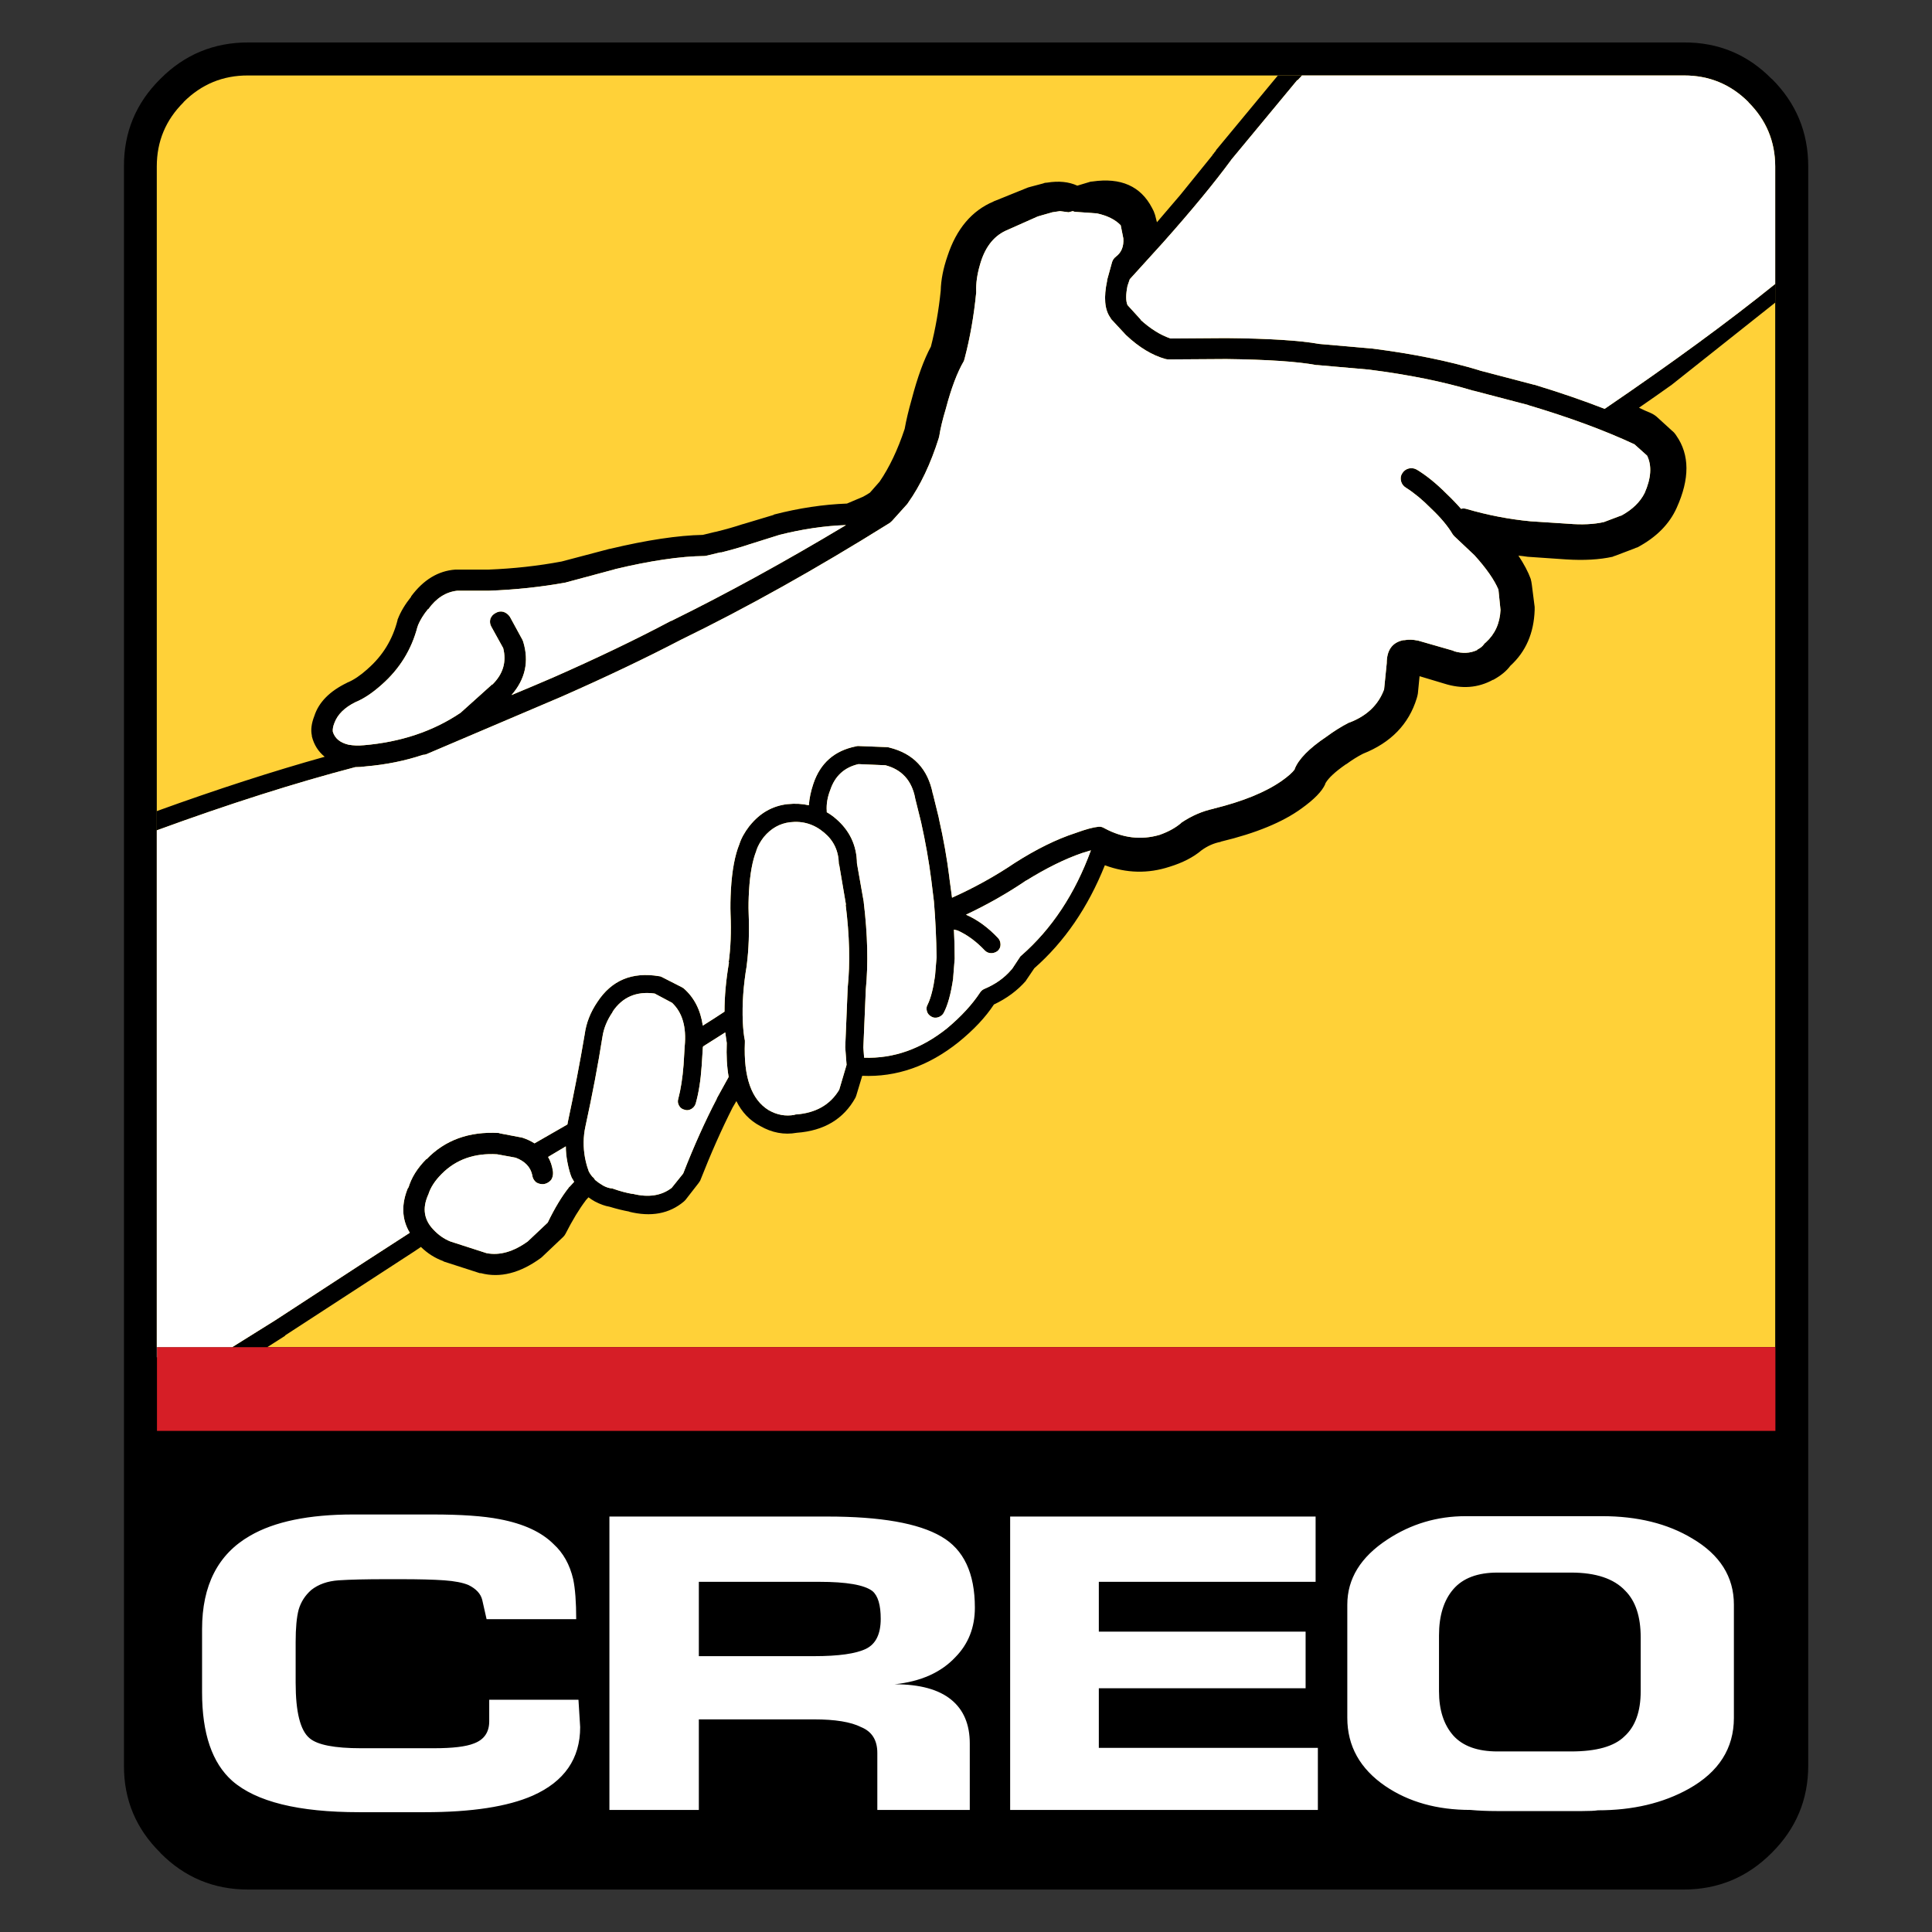 <svg xmlns="http://www.w3.org/2000/svg" xmlns:xlink="http://www.w3.org/1999/xlink" width="100%" height="100%" viewBox="0 0 512 512">
<rect x="0" y="0" width="512" height="512" fill="#333333" stroke="none"/>
<!-- Vectorization by Rodrigo Polo https://github.com/rodrigopolo/logotipos-politicos -->
<defs>
<g id="l5">
<path fill="#000" stroke="none" d=" M 469.5 20.9 Q 459.95 11.2 446.3 11.25 L 65.75 11.25 Q 52.1 11.25 42.5 20.9 32.8 30.5 32.85 44.1 L 32.85 467.9 Q 32.8 481.45 42.5 491 L 42.5 491.05 Q 52.1 500.75 65.75 500.75 L 446.3 500.75 Q 459.9 500.7 469.5 491.05 469.55 491.05 469.55 491 479.2 481.4 479.2 467.9 L 479.2 44.1 Q 479.2 30.5 469.55 20.9 L 469.5 20.9 Z"/>
</g>
<g id="l4">
<path fill="#FFD138" stroke="none" d=" M 470.45 44.1 Q 470.45 34.15 463.35 27.1 L 463.35 27.05 Q 456.25 19.95 446.25 20 L 65.75 20 Q 55.75 19.95 48.65 27.05 L 48.65 27.1 Q 41.55 34.15 41.55 44.1 L 41.55 357 470.45 357 470.45 44.1 Z"/>
</g>
<g id="Layer3_0_FILL">
<path fill="#D61E26" stroke="none" d=" M 436.95 379.2 L 441.15 379.2 450.7 379.2 462.2 379.2 470.5 379.2 470.5 363 470.5 359.7 470.5 357 41.6 357 41.6 379.2 436.95 379.2 Z"/>
</g>
<g id="Layer2_0_FILL">
<path fill="#000" stroke="none" d=" M 470.45 80.2 L 470.45 75.25 Q 452.05 90.1 425.25 108.35 416.8 105.05 406.6 101.95 L 406.5 101.95 392 98.15 392.1 98.15 Q 379.75 94.4 363.45 92.35 L 363.4 92.35 349.65 91.15 Q 341.8 89.75 324.95 89.6 L 310.2 89.7 Q 306.2 88.35 302.2 84.7 L 302.4 84.8 298.8 80.85 Q 298.1 79.2 298.8 75.75 L 299.4 74 308.2 64.3 Q 319.55 51.55 326.3 42.35 L 326.2 42.45 343.85 21.15 343.8 21.35 Q 344.45 20.65 345.05 20 L 338.65 20 322.5 39.5 322.4 39.6 Q 322.2 39.9 322.1 40.1 321.8 40.4 321.6 40.75 321.4 40.85 321.3 41.15 L 312.8 51.65 Q 309.85 55.1 306.6 58.9 L 306.1 56.95 Q 305.8 55.95 305.3 55.1 300.8 46.45 289.5 48.1 289 48.1 288.5 48.3 L 285.5 49.2 Q 282.1 47.65 277.5 48.4 276.9 48.4 276.5 48.6 L 273.1 49.5 Q 272.7 49.6 272.4 49.7 L 263.5 53.3 Q 263.4 53.3 263.3 53.4 254.65 57.05 251.1 67.85 249.4 72.75 249.3 77.05 248.5 84.85 246.7 91.85 243.9 97.05 241.6 105.85 240.35 110.25 239.75 113.65 237 121.95 233.1 127.65 L 230.55 130.55 Q 229.65 131.15 228.7 131.65 L 224.45 133.45 Q 215.05 133.8 205.15 136.35 205.05 136.35 205.05 136.45 L 196.9 138.9 196.85 138.9 Q 193.7 139.95 189.65 140.95 L 189.55 140.95 186.25 141.75 Q 176.35 141.95 161.65 145.45 L 161.55 145.45 148.85 148.8 Q 139.55 150.55 129.45 150.95 L 120.85 150.95 Q 120.75 150.95 120.65 150.95 113.85 151.45 108.95 158.05 L 108.95 158.15 Q 106.55 161.15 105.45 164 105.35 164.1 105.35 164.35 103.4 172.05 97.45 177.25 L 97.35 177.35 Q 94.55 179.85 92.15 180.85 92.05 180.85 91.95 180.95 85.05 184.3 83.3 189.75 82.15 192.7 82.65 194.95 82.65 195.05 82.65 195.15 83.5 198.5 86.05 200.55 65.45 206.3 41.55 214.95 L 41.55 220.05 Q 70.1 209.6 94.15 203.3 95.55 203.3 96.95 203.1 105.05 202.4 112.05 200.05 112.55 200.05 113.05 199.85 126.75 194 148.75 184.65 166.45 176.85 180.45 169.55 206.55 156.85 235.85 138.55 236.1 138.35 236.4 138.05 L 240.45 133.55 Q 240.55 133.35 240.65 133.25 245.55 126.35 248.8 116.05 248.8 115.85 248.9 115.65 249.4 112.45 250.65 108.35 252.8 100.15 255.45 95.65 255.55 95.25 255.65 94.95 257.8 86.75 258.7 77.55 258.7 77.35 258.7 77.15 258.6 74 259.65 70.35 261.5 63.5 266.5 61.15 L 275.05 57.35 278.9 56.25 Q 280.05 56.05 280.9 55.95 L 283.2 56.25 284.3 55.95 Q 284.7 56.15 285.1 56.15 L 290.7 56.55 Q 294.85 57.45 297 59.7 L 297.7 63.2 Q 297.9 66.35 295.8 67.95 294.95 68.6 294.7 69.5 L 293.4 74.2 Q 293.4 74.3 293.4 74.4 292 80.95 294.2 84.1 294.3 84.3 294.5 84.6 L 298.4 88.8 Q 303.6 93.7 308.9 95.15 309.3 95.25 309.75 95.25 L 324.95 95.15 Q 341.4 95.35 348.85 96.75 348.95 96.75 349.15 96.75 L 362.8 97.95 Q 378.55 99.95 390.45 103.55 L 390.55 103.55 405.05 107.35 404.95 107.35 Q 421.4 112.25 433.15 117.75 L 436.5 120.75 Q 438.45 124.75 435.85 130.65 434.05 134.25 429.65 136.65 L 429.55 136.65 425.05 138.35 Q 421.05 139.25 415.65 138.8 L 405.65 138.15 Q 397.1 137.35 388.55 134.85 387.8 134.65 387.2 134.85 385.45 132.85 383.25 130.75 379.25 126.75 375.45 124.45 374.45 123.9 373.35 124.15 372.2 124.45 371.6 125.45 371 126.35 371.3 127.55 371.6 128.65 372.6 129.25 375.9 131.35 379.25 134.75 L 379.35 134.85 Q 383.05 138.35 384.95 141.55 385.15 141.85 385.45 142.15 L 390.75 147.15 Q 395.45 152.35 397.1 156.25 L 397.65 161.65 Q 397.4 166.95 393.75 170.25 393.45 170.45 393.25 170.75 392.7 171.55 391.5 172.15 L 391.5 172.25 Q 388.65 173.6 385.25 172.55 L 385.15 172.45 375.75 169.75 375.65 169.75 Q 373.85 169.35 372.2 169.65 372 169.65 371.9 169.65 367.5 170.55 367.5 175.75 L 366.8 182.7 Q 364.55 188.8 357.7 191.45 357.6 191.45 357.4 191.55 354.55 193 351.5 195.25 344.65 199.85 343.1 203.8 L 343.1 203.9 Q 342.2 205.15 339.65 206.95 333.2 211.45 321.6 214.3 L 321.7 214.3 Q 317.2 215.25 313.1 218 313 218.1 312.9 218.2 310.7 220.05 307.3 221.25 299.95 223.4 292.7 219.5 291.9 219 291.1 219.1 289 219.3 285.05 220.75 277.5 223.2 268.9 228.7 261.2 233.9 252.3 237.9 L 251.6 232.7 251.6 232.6 Q 250.65 224.95 248.8 216.85 L 248.8 216.75 247.2 210.25 247.2 210.35 Q 245.25 200.45 235.65 198.1 235.35 198 235.15 198 L 227.4 197.7 Q 227.1 197.7 226.8 197.8 218.3 199.5 215.55 207.7 214.55 210.65 214.35 213.4 211.7 212.8 208.8 213.1 L 208.7 213.1 Q 202.7 213.8 198.7 218.8 L 198.6 218.9 Q 196.65 221.45 195.95 223.7 194.15 228.1 193.7 235.75 193.5 239.4 193.6 242.2 193.9 249.3 193.1 255.1 L 193.2 255 Q 192 262 192 268.1 189.45 269.8 186.25 271.8 185.35 265.55 181.15 261.9 180.85 261.7 180.65 261.6 L 175.35 258.9 Q 174.95 258.7 174.65 258.7 163.95 256.9 158.3 265.55 155.55 269.6 154.95 274.1 153.1 285.1 150.45 297.5 150.45 297.7 150.35 298 L 141.65 303 Q 140.25 302.1 138.45 301.5 138.1 301.4 137.95 301.4 L 132.45 300.35 Q 132.25 300.25 132.15 300.25 120.35 299.6 113.05 307.2 L 113.05 307.1 Q 109.35 310.8 108.2 314.9 L 108.2 314.6 Q 105.35 321.3 108.6 326.7 102.55 330.55 73 349.85 66.75 353.75 61.55 357 L 70.85 357 Q 73.15 355.55 75.55 354 L 75.55 353.9 109.85 331.6 Q 110.95 330.85 111.55 330.45 114.15 333 117.45 334.2 117.55 334.2 117.55 334.3 L 127.15 337.4 Q 127.25 337.4 127.45 337.4 135.05 339.4 143.3 333.4 143.45 333.3 143.55 333.2 L 149.25 327.8 Q 149.65 327.4 149.85 327 152.65 321.5 155.25 318.1 L 155.05 318.3 155.95 317.3 Q 156.75 317.9 157.65 318.4 159.75 319.5 161.55 319.8 164.35 320.65 166.85 321.1 L 166.65 321.1 Q 175.45 323.3 181.25 318.4 181.45 318.2 181.65 318 L 185.15 313.5 Q 185.35 313.2 185.55 312.9 189.75 302.2 194.15 293.5 L 195.15 291.8 Q 197.3 296.2 201.45 298.4 206.15 301.1 211.15 300.2 222 299.4 226.7 290.9 226.8 290.6 226.9 290.4 L 228.5 285.1 Q 242.1 285.7 254 276.2 260.05 271.3 263.4 266.2 268.5 263.8 271.9 259.9 271.9 259.8 272 259.7 L 274.1 256.6 Q 286.1 246.05 292.8 229.3 301.4 232.5 309.95 229.7 315.15 228.1 318.4 225.35 320.8 223.6 323.5 223.1 323.5 223 323.7 223 337.4 219.7 344.85 214.3 349.95 210.65 351.2 207.8 351.2 207.6 351.3 207.5 352.5 205.45 356.6 202.6 356.7 202.5 356.8 202.5 359.05 200.85 361.2 199.75 372.3 195.35 375.45 185.05 375.65 184.4 375.75 183.8 L 376.2 179.2 382.7 181.15 Q 389.75 183.4 395.65 180.15 L 395.75 180.15 Q 398.75 178.5 400.25 176.45 406.4 170.85 406.7 161.65 406.7 161.25 406.7 160.85 L 405.95 154.95 Q 405.85 154.15 405.65 153.4 404.65 150.65 402.4 147.25 403.55 147.35 404.85 147.55 L 415.05 148.25 Q 422.1 148.7 427.35 147.55 427.75 147.35 428.15 147.25 L 433.15 145.35 Q 433.55 145.15 433.95 145.05 441.45 141.05 444.35 134.55 449.55 123.05 444.25 115.45 443.75 114.65 443.05 114.1 L 439.05 110.45 Q 438.35 109.85 437.45 109.45 435.85 108.8 434.35 108.05 438.85 104.95 443.05 101.95 L 470.45 80.2 M 206.55 141.75 Q 215.65 139.45 224.2 139.15 199.95 153.7 177.9 164.55 L 177.8 164.55 Q 164.05 171.85 146.55 179.55 140.75 182.05 135.55 184.2 141.05 177.9 138.65 170.05 138.55 169.75 138.45 169.55 L 135.15 163.5 Q 134.55 162.55 133.45 162.15 132.35 161.85 131.35 162.45 130.35 162.95 129.95 164 129.65 165.15 130.25 166.15 L 133.35 171.75 Q 134.75 177.25 130.45 181.45 L 130.45 181.35 122.05 188.9 Q 111.15 196.25 96.35 197.5 L 96.25 197.5 Q 94.35 197.7 92.35 197.35 89 196.55 88.2 193.9 88.1 192.9 88.6 191.65 89.85 188.2 94.25 186.05 97.45 184.75 101.15 181.45 108.3 175.15 110.65 166.05 110.65 165.95 110.75 165.95 110.75 165.85 110.75 165.75 111.65 163.6 113.4 161.45 L 113.5 161.45 Q 116.65 157.05 121.15 156.55 L 129.55 156.55 Q 140.25 156.15 150.05 154.35 150.15 154.25 150.35 154.25 L 163 150.85 162.9 150.85 Q 177.15 147.45 186.65 147.35 186.95 147.35 187.3 147.25 L 191.05 146.35 190.95 146.45 Q 195.35 145.35 198.6 144.25 L 206.55 141.75 M 155.05 306.9 Q 154.25 302.6 155.15 298.5 157.9 285.9 159.65 274.8 160.15 271.4 162.35 268.2 L 162.35 268.1 Q 166.25 262.3 173.5 263.3 L 178.1 265.75 Q 182.2 269.6 181.45 277.3 L 181.15 282.2 Q 180.75 287.4 179.75 291.2 179.45 292.1 179.95 293 180.45 293.9 181.45 294.1 182.3 294.4 183.2 293.9 184.05 293.4 184.35 292.5 185.55 288.3 185.95 282.5 L 186.25 277.8 186.25 277.7 Q 186.25 277.5 186.35 277.3 189.55 275.3 192.2 273.6 192.4 275.2 192.6 276.4 192.4 281.4 193.1 285.4 L 189.95 291.1 189.95 291.2 Q 185.35 300 181.05 311 L 178 314.8 Q 173.95 317.9 167.8 316.4 167.7 316.3 167.6 316.4 165.25 316 162.55 315.05 162.35 314.95 162.25 314.95 161.15 314.9 159.85 314.2 158.65 313.5 157.7 312.7 157.45 312.2 157.05 311.9 L 156.95 311.8 Q 156.35 311.1 155.95 310.25 L 155.95 310.15 Q 155.45 308.9 155.05 306.9 M 149.95 303.8 Q 149.95 305.8 150.35 307.9 150.85 310.55 151.55 312.2 L 151.65 312.3 Q 151.85 312.7 152.15 313.2 L 150.95 314.5 Q 150.75 314.6 150.75 314.7 147.9 318.3 145.15 324 L 139.85 329 Q 134.15 333.1 128.95 332.1 L 119.35 329 Q 116.85 328 114.85 325.85 111.15 322 113.4 316.8 113.4 316.7 113.5 316.6 114.35 313.8 117.05 311.1 122.75 305.35 131.75 305.9 L 136.65 306.8 Q 140.35 308.2 141.05 311.4 141.15 312.5 142.05 313.3 142.95 313.9 144.15 313.8 145.25 313.6 146.05 312.7 146.65 311.8 146.55 310.55 146.25 308.3 145.25 306.6 L 149.95 303.8 M 286.8 226.05 Q 288.1 225.65 289.1 225.35 282.8 242.6 270.7 253.2 270.4 253.4 270.25 253.7 L 268.2 256.8 268 257 Q 265.25 260.25 260.8 262.1 260.15 262.4 259.75 263 256.6 267.8 251 272.5 240.75 280.7 229 280.3 L 228.8 277.6 229.45 262.2 Q 230.45 252 228.9 239.1 L 228.9 239 227.1 228.8 Q 227 221.65 221.5 216.95 220.35 215.95 219.1 215.25 219.1 215.15 219.1 214.95 218.9 212.2 220.05 209.3 221.9 203.8 227.5 202.5 L 234.65 202.8 Q 241.1 204.5 242.5 211.35 L 242.5 211.45 244.1 217.9 Q 245.85 225.75 246.8 233.2 L 247.5 238.9 Q 248.1 246.05 248.2 253.7 L 247.8 258.6 Q 247.1 263.6 245.85 266.2 245.35 267 245.65 268 245.9 268.9 246.8 269.4 247.6 269.9 248.6 269.6 249.55 269.3 250.05 268.5 251.7 265.45 252.6 259.3 252.6 259.2 252.6 259.1 L 253 254.1 Q 253 254 253 253.9 253 250 252.8 246.35 L 253.8 246.6 Q 257.6 248.3 261 251.9 261.7 252.6 262.7 252.6 263.6 252.6 264.4 252 265.15 251.3 265.15 250.35 265.15 249.3 264.5 248.6 260.55 244.4 256 242.4 264.5 238.4 272 233.3 L 271.9 233.4 Q 279.95 228.4 286.8 226.05 M 209.35 217.9 Q 214.45 217.3 218.4 220.65 222.2 223.8 222.3 228.9 222.3 229 222.4 229.2 L 224.2 239.8 224.1 239.7 Q 225.65 252 224.65 261.7 L 224 277.4 Q 224 277.5 224 277.6 L 224.35 282.2 222.4 288.8 Q 218.8 294.8 210.85 295.35 210.65 295.35 210.55 295.45 207 296.1 203.7 294.2 196.85 290 197.4 276.3 197.4 276 197.4 275.75 197 273.9 196.85 270.75 196.55 263.8 197.9 255.85 L 197.9 255.75 Q 198.7 249.5 198.4 242 198.3 239.4 198.5 236.05 198.9 229.3 200.45 225.45 L 200.45 225.35 Q 201.05 223.6 202.4 221.85 205.25 218.4 209.35 217.9 Z"/>
</g>
<g id="l1">
<path fill="#FFF" stroke="none" d=" M 463.35 27.05 Q 456.3 20 446.3 20 L 345.05 20 Q 344.45 20.65 343.8 21.35 L 343.85 21.15 326.2 42.45 326.3 42.35 Q 319.55 51.55 308.2 64.3 L 299.4 74 298.8 75.75 Q 298.1 79.2 298.8 80.85 L 302.4 84.8 302.2 84.7 Q 306.2 88.35 310.2 89.7 L 324.95 89.6 Q 341.8 89.75 349.65 91.15 L 363.4 92.35 363.45 92.35 Q 379.75 94.4 392.1 98.15 L 392 98.15 406.5 101.95 406.6 101.95 Q 416.8 105.05 425.25 108.35 452.05 90.1 470.45 75.25 L 470.45 44.1 Q 470.4 34.15 463.35 27.1 L 463.35 27.05 M 218.4 220.65 Q 214.45 217.3 209.35 217.9 205.25 218.4 202.4 221.85 201.05 223.6 200.45 225.35 L 200.45 225.45 Q 198.9 229.3 198.5 236.05 198.3 239.4 198.4 242 198.7 249.5 197.9 255.75 L 197.9 255.85 Q 196.55 263.8 196.85 270.75 197 273.9 197.4 275.75 197.4 276 197.4 276.3 196.85 290 203.7 294.2 207 296.1 210.55 295.45 210.65 295.35 210.85 295.35 218.8 294.8 222.4 288.8 L 224.35 282.2 224 277.6 Q 224 277.5 224 277.4 L 224.65 261.7 Q 225.65 252 224.1 239.7 L 224.2 239.8 222.4 229.2 Q 222.3 229 222.3 228.9 222.2 223.8 218.4 220.65 M 289.1 225.35 Q 288.1 225.65 286.8 226.05 279.95 228.4 271.9 233.4 L 272 233.3 Q 264.5 238.4 256 242.4 260.55 244.4 264.5 248.6 265.15 249.3 265.15 250.35 265.15 251.3 264.4 252 263.6 252.6 262.7 252.6 261.7 252.6 261 251.9 257.6 248.3 253.8 246.6 L 252.8 246.35 Q 253 250 253 253.9 253 254 253 254.1 L 252.6 259.1 Q 252.6 259.2 252.6 259.3 251.7 265.45 250.05 268.5 249.55 269.3 248.6 269.6 247.6 269.9 246.8 269.4 245.9 268.9 245.65 268 245.35 267 245.85 266.2 247.1 263.6 247.8 258.6 L 248.2 253.7 Q 248.1 246.05 247.5 238.9 L 246.8 233.2 Q 245.85 225.75 244.1 217.9 L 242.5 211.45 242.5 211.35 Q 241.1 204.5 234.65 202.8 L 227.5 202.5 Q 221.9 203.8 220.05 209.3 218.9 212.2 219.1 214.95 219.1 215.15 219.1 215.25 220.35 215.95 221.5 216.95 227 221.65 227.1 228.8 L 228.9 239 228.9 239.1 Q 230.45 252 229.45 262.2 L 228.8 277.6 229 280.3 Q 240.75 280.7 251 272.5 256.6 267.8 259.75 263 260.15 262.4 260.8 262.1 265.25 260.25 268 257 L 268.2 256.8 270.25 253.7 Q 270.4 253.4 270.7 253.2 282.8 242.6 289.1 225.35 M 150.35 307.9 Q 149.95 305.8 149.95 303.8 L 145.25 306.6 Q 146.25 308.3 146.55 310.55 146.65 311.8 146.05 312.7 145.25 313.6 144.15 313.8 142.95 313.9 142.05 313.3 141.15 312.5 141.05 311.4 140.35 308.2 136.65 306.8 L 131.75 305.9 Q 122.75 305.35 117.05 311.1 114.35 313.8 113.5 316.6 113.4 316.7 113.4 316.8 111.15 322 114.85 325.85 116.85 328 119.35 329 L 128.95 332.1 Q 134.15 333.1 139.85 329 L 145.15 324 Q 147.9 318.3 150.75 314.7 150.75 314.6 150.95 314.5 L 152.15 313.2 Q 151.85 312.7 151.65 312.3 L 151.55 312.2 Q 150.85 310.55 150.35 307.9 M 155.15 298.5 Q 154.25 302.6 155.05 306.9 155.45 308.9 155.95 310.15 L 155.95 310.25 Q 156.35 311.1 156.95 311.8 L 157.05 311.9 Q 157.45 312.2 157.7 312.7 158.65 313.5 159.85 314.2 161.15 314.9 162.25 314.95 162.35 314.95 162.55 315.05 165.25 316 167.6 316.4 167.7 316.3 167.8 316.4 173.95 317.9 178 314.8 L 181.05 311 Q 185.35 300 189.95 291.2 L 189.95 291.1 193.1 285.4 Q 192.4 281.4 192.6 276.4 192.4 275.2 192.2 273.6 189.55 275.3 186.35 277.3 186.25 277.5 186.25 277.7 L 186.25 277.8 185.95 282.5 Q 185.55 288.3 184.35 292.5 184.05 293.4 183.2 293.9 182.3 294.4 181.45 294.1 180.45 293.9 179.95 293 179.45 292.1 179.75 291.2 180.75 287.4 181.15 282.2 L 181.45 277.3 Q 182.2 269.6 178.1 265.75 L 173.5 263.3 Q 166.25 262.3 162.35 268.1 L 162.35 268.2 Q 160.15 271.4 159.65 274.8 157.9 285.9 155.15 298.5 M 224.2 139.15 Q 215.65 139.45 206.55 141.75 L 198.6 144.25 Q 195.35 145.35 190.95 146.45 L 191.05 146.35 187.3 147.25 Q 186.95 147.35 186.65 147.35 177.15 147.45 162.9 150.85 L 163 150.85 150.35 154.25 Q 150.15 154.25 150.05 154.35 140.25 156.15 129.55 156.55 L 121.15 156.55 Q 116.65 157.05 113.5 161.45 L 113.4 161.45 Q 111.65 163.6 110.75 165.75 110.75 165.85 110.75 165.95 110.65 165.95 110.65 166.05 108.3 175.15 101.15 181.45 97.45 184.75 94.25 186.05 89.85 188.2 88.6 191.65 88.1 192.9 88.2 193.9 89 196.55 92.35 197.35 94.35 197.7 96.25 197.5 L 96.35 197.5 Q 111.15 196.25 122.05 188.9 L 130.45 181.35 130.45 181.45 Q 134.75 177.25 133.35 171.75 L 130.25 166.15 Q 129.65 165.15 129.95 164 130.35 162.95 131.35 162.45 132.35 161.85 133.45 162.15 134.55 162.55 135.15 163.5 L 138.45 169.55 Q 138.55 169.75 138.65 170.05 141.05 177.9 135.55 184.2 140.75 182.05 146.55 179.55 164.05 171.85 177.8 164.55 L 177.9 164.55 Q 199.95 153.7 224.2 139.15 M 362.8 97.95 L 349.15 96.75 Q 348.95 96.75 348.85 96.75 341.4 95.35 324.95 95.15 L 309.75 95.25 Q 309.3 95.25 308.9 95.15 303.6 93.7 298.4 88.8 L 294.5 84.6 Q 294.3 84.3 294.2 84.1 292 80.95 293.4 74.4 293.4 74.3 293.4 74.2 L 294.7 69.5 Q 294.95 68.6 295.8 67.95 297.9 66.35 297.7 63.2 L 297 59.7 Q 294.85 57.45 290.7 56.55 L 285.1 56.15 Q 284.7 56.15 284.3 55.95 L 283.2 56.25 280.9 55.95 Q 280.05 56.05 278.9 56.25 L 275.05 57.35 266.5 61.15 Q 261.5 63.5 259.65 70.35 258.6 74 258.7 77.15 258.7 77.35 258.7 77.55 257.8 86.75 255.65 94.95 255.55 95.25 255.45 95.65 252.8 100.15 250.65 108.35 249.4 112.45 248.9 115.65 248.8 115.85 248.8 116.05 245.55 126.35 240.65 133.25 240.55 133.35 240.45 133.55 L 236.4 138.05 Q 236.1 138.35 235.85 138.55 206.55 156.85 180.45 169.55 166.45 176.85 148.75 184.65 126.75 194 113.05 199.85 112.55 200.05 112.05 200.05 105.05 202.4 96.95 203.1 95.55 203.3 94.15 203.3 70.1 209.6 41.55 220.05 L 41.55 359.7 41.6 359.7 41.6 357 61.55 357 Q 66.75 353.75 73 349.85 102.55 330.55 108.6 326.7 105.35 321.3 108.2 314.6 L 108.2 314.9 Q 109.35 310.8 113.05 307.1 L 113.05 307.2 Q 120.35 299.6 132.15 300.25 132.25 300.25 132.45 300.35 L 137.95 301.4 Q 138.1 301.4 138.45 301.5 140.25 302.1 141.65 303 L 150.35 298 Q 150.45 297.7 150.45 297.5 153.1 285.1 154.95 274.1 155.55 269.6 158.3 265.55 163.95 256.9 174.65 258.7 174.95 258.7 175.35 258.9 L 180.65 261.6 Q 180.85 261.7 181.15 261.9 185.35 265.55 186.25 271.8 189.45 269.8 192 268.1 192 262 193.2 255 L 193.1 255.1 Q 193.9 249.3 193.6 242.2 193.5 239.4 193.7 235.75 194.15 228.1 195.95 223.7 196.65 221.45 198.6 218.9 L 198.7 218.8 Q 202.7 213.8 208.7 213.1 L 208.8 213.1 Q 211.7 212.8 214.35 213.4 214.55 210.65 215.55 207.7 218.3 199.5 226.8 197.8 227.1 197.7 227.4 197.7 L 235.15 198 Q 235.35 198 235.65 198.1 245.25 200.45 247.2 210.35 L 247.2 210.25 248.8 216.75 248.8 216.85 Q 250.65 224.95 251.6 232.6 L 251.6 232.7 252.3 237.9 Q 261.2 233.9 268.9 228.7 277.5 223.2 285.05 220.75 289 219.3 291.1 219.1 291.9 219 292.7 219.5 299.95 223.4 307.3 221.25 310.7 220.05 312.9 218.2 313 218.1 313.1 218 317.2 215.25 321.7 214.3 L 321.6 214.3 Q 333.2 211.45 339.65 206.95 342.2 205.15 343.1 203.9 L 343.1 203.8 Q 344.65 199.85 351.5 195.25 354.55 193 357.4 191.55 357.6 191.45 357.7 191.45 364.55 188.8 366.8 182.7 L 367.5 175.75 Q 367.5 170.55 371.9 169.65 372 169.65 372.2 169.65 373.85 169.35 375.65 169.75 L 375.75 169.75 385.15 172.45 385.25 172.55 Q 388.65 173.6 391.5 172.25 L 391.5 172.15 Q 392.7 171.55 393.25 170.75 393.45 170.45 393.75 170.25 397.4 166.95 397.65 161.65 L 397.1 156.25 Q 395.45 152.35 390.75 147.15 L 385.45 142.15 Q 385.15 141.85 384.95 141.55 383.05 138.35 379.35 134.85 L 379.25 134.75 Q 375.9 131.35 372.6 129.25 371.6 128.65 371.3 127.55 371 126.35 371.6 125.45 372.2 124.45 373.35 124.15 374.45 123.9 375.45 124.45 379.25 126.75 383.25 130.75 385.45 132.85 387.2 134.85 387.8 134.65 388.55 134.85 397.1 137.35 405.65 138.15 L 415.65 138.8 Q 421.05 139.25 425.05 138.35 L 429.55 136.65 429.65 136.65 Q 434.05 134.25 435.85 130.65 438.45 124.75 436.5 120.75 L 433.15 117.75 Q 421.4 112.25 404.95 107.35 L 405.05 107.35 390.55 103.55 390.45 103.55 Q 378.55 99.95 362.8 97.95 Z"/>
</g>
<g id="l0">
<path fill="#FFF" stroke="none" d=" M 459.5 425.25 Q 459.5 414.2 448.45 407.7 438.65 401.8 424.55 401.8 L 388.45 401.8 Q 377.05 401.8 367.65 408 357.05 414.95 357.05 425.25 L 357.05 455.25 Q 357.05 466.45 367.15 473.35 376.45 479.65 389.65 479.65 392.85 479.95 396.75 479.95 L 419.25 479.95 Q 422.25 479.95 423.45 479.75 437.35 479.75 447.55 474.05 459.5 467.35 459.5 455.25 L 459.5 425.25 M 416.35 416.75 Q 426.2 416.75 430.7 421.55 434.8 425.65 434.8 433.9 L 434.8 448.2 Q 434.8 456.25 430.5 460.15 426.45 464.15 416.35 464.15 L 396.85 464.15 Q 388.95 464.15 385.15 459.95 381.35 455.65 381.35 448.2 L 381.35 433.4 Q 381.35 425.55 385.15 421.15 388.95 416.75 396.85 416.75 L 416.35 416.75 M 124.15 420.05 Q 127.2 421.55 127.8 424 L 128.95 429.1 152.7 429.1 Q 152.7 422.3 151.9 418.5 150.55 412.7 146.7 409.2 141.9 404.4 132.4 402.6 126.05 401.35 114.55 401.35 L 93.65 401.35 Q 75.95 401.35 66.25 407 53.55 414.3 53.55 431.75 L 53.55 448.5 Q 53.55 464.85 61.55 471.95 71.05 480.25 95.15 480.25 L 112.6 480.25 Q 131.2 480.25 141.2 475.85 153.75 470.25 153.75 457.7 L 153.3 450.45 129.65 450.45 129.65 456.15 Q 129.65 460.55 125.55 462.05 122.4 463.3 115.05 463.3 L 95.65 463.3 Q 85.15 463.3 82.05 460.65 78.35 457.6 78.35 445.95 L 78.35 435.15 Q 78.35 429.55 79.15 426.55 80.05 423.5 82.5 421.35 85.35 419.1 89.75 418.8 94.25 418.5 102.4 418.5 L 106.05 418.5 Q 113.55 418.5 117.7 418.8 121.9 419.1 124.15 420.05 M 258.35 426.05 Q 258.35 412.3 249.45 407.2 240.4 401.9 219.3 401.9 L 161.5 401.9 161.5 479.65 185.2 479.65 185.2 455.65 215.7 455.65 Q 224.15 455.65 228.2 457.7 232.5 459.45 232.5 464.55 L 232.5 479.65 257 479.65 257 462.05 Q 257 454.45 252.1 450.45 247.1 446.35 237.1 446.35 247.5 445.25 253.2 439.15 258.35 433.9 258.35 426.05 M 233.4 429 Q 233.4 435.05 229.5 436.95 225.5 438.9 215.7 438.9 L 185.2 438.9 185.2 419.2 217.1 419.2 Q 228 419.2 231.2 421.65 233.4 423.5 233.4 429 M 291.2 432.4 L 291.2 419.2 348.65 419.2 348.65 401.9 267.7 401.9 267.7 479.65 349.25 479.65 349.25 463.2 291.2 463.2 291.2 447.4 346 447.4 346 432.4 291.2 432.4 Z"/>
</g>
</defs>
<g transform="matrix(1,0,0,1,0,0)">
<use xlink:href="#l5"/>
</g>
<g transform="matrix(1,0,0,1,0,0)">
<use xlink:href="#l4"/>
</g>
<g transform="matrix(1,0,0,1,0,0)">
<use xlink:href="#Layer3_0_FILL"/>
</g>
<g transform="matrix(1,0,0,1,0,0)">
<use xlink:href="#Layer2_0_FILL"/>
</g>
<g transform="matrix(1,0,0,1,0,0)">
<use xlink:href="#l1"/>
</g>
<g transform="matrix(1,0,0,1,0,0)">
<use xlink:href="#l0"/>
</g>
</svg>

